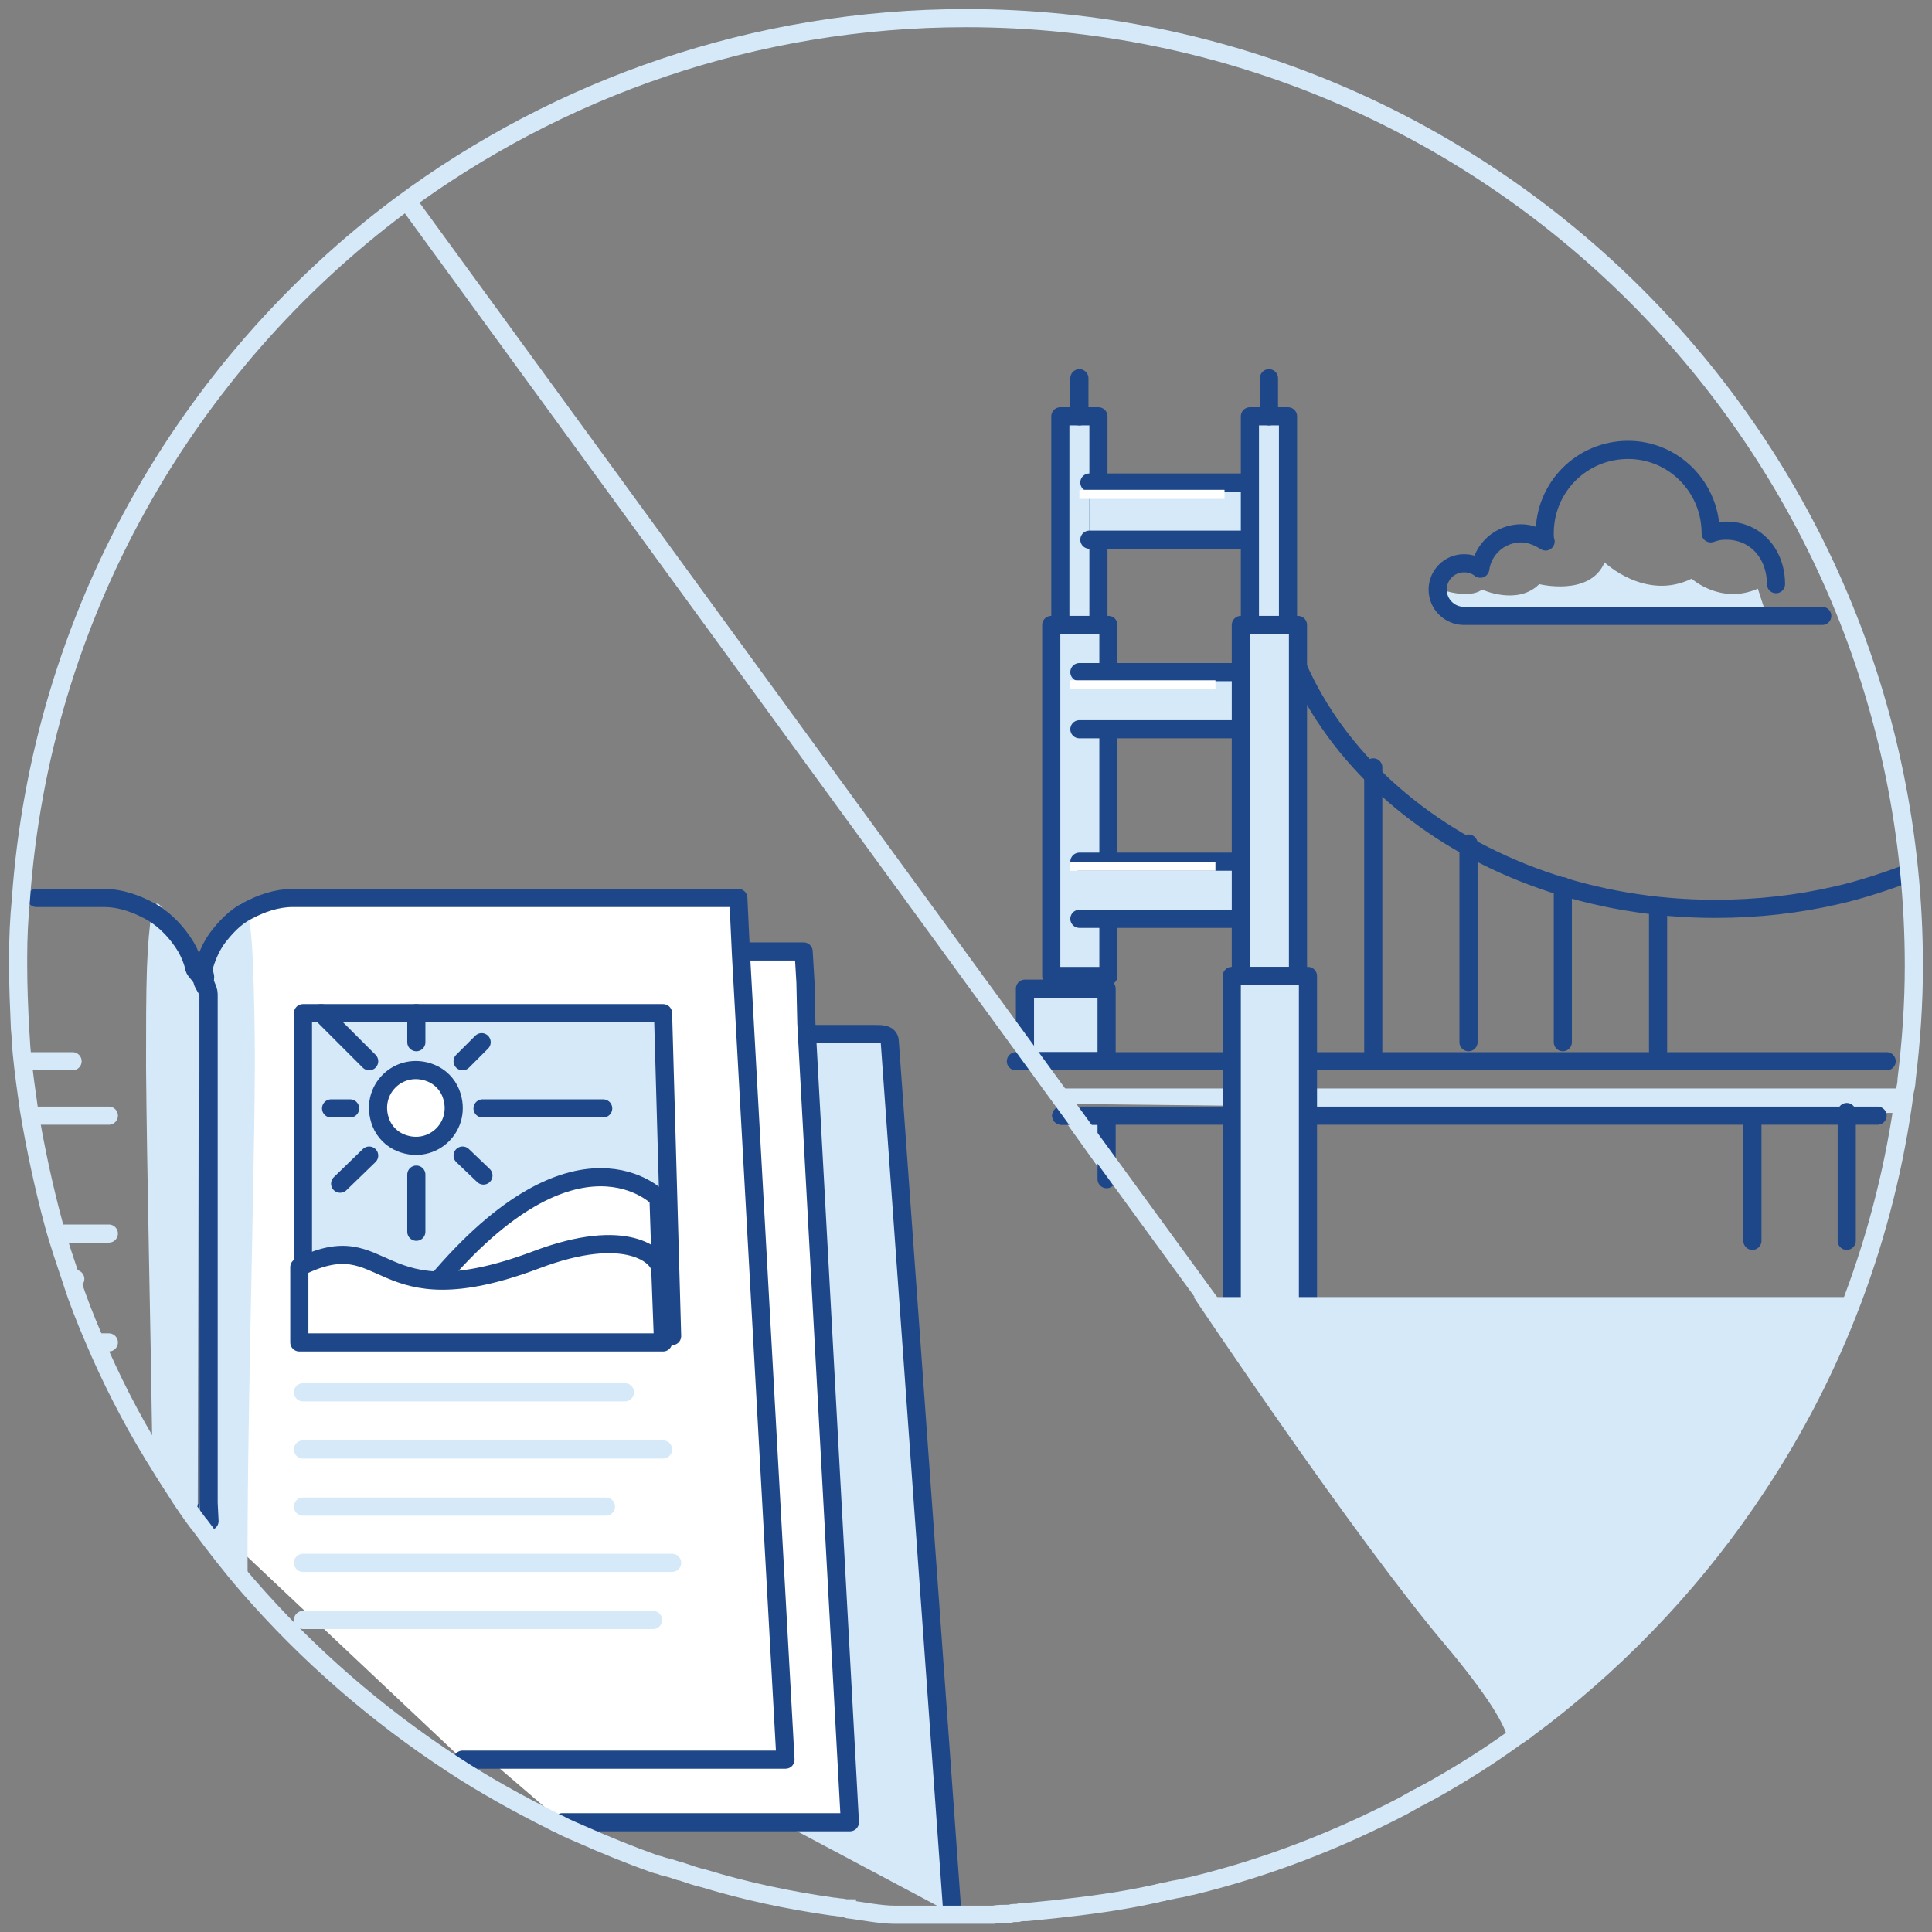 <?xml version="1.0" encoding="utf-8"?>
<!-- Generator: Adobe Illustrator 18.0.0, SVG Export Plug-In . SVG Version: 6.00 Build 0)  -->
<!DOCTYPE svg PUBLIC "-//W3C//DTD SVG 1.1//EN" "http://www.w3.org/Graphics/SVG/1.1/DTD/svg11.dtd">
<svg version="1.1" id="Layer_1" xmlns="http://www.w3.org/2000/svg" xmlns:xlink="http://www.w3.org/1999/xlink" x="0px" y="0px"
	 viewBox="0 0 213 213" enable-background="new 0 0 213 213" xml:space="preserve">
<rect x="0" y="0" width="213" height="213" fill="#808080" stroke="none"/>
<title>Group 4</title>
<desc>Created with Sketch.</desc>
<g>
	
		<path fill="#D5E9F9" stroke="#1E478A" stroke-width="2" stroke-linecap="round" stroke-linejoin="round" stroke-miterlimit="10" d="
		M21.9,166.8c0,0,0.5,0,0.5-0.1c0,0,0.5,0,0.5,0v-43.5c0-0.1,0-0.2,0-0.3c0,0,0,0,0,0c0,0-0.6-0.1-0.5-0.1c0-0.2-0.2-0.3-0.2-0.5
		c0.6-1.8,2.8-3.6,5.9-5c1.3-0.6,2.7-1.2,4.2-1.7c1.5-0.5,3-1,4.5-1.4c3.1-0.8,5.9-0.7,7.9-0.8c0.4,0,0.7,0.6,1,0.6h50.8
		c0.8,0,1.6,0,1.6,0.9L105,211"/>
	
		<path fill="#FFFFFF" stroke="#1E478A" stroke-width="2" stroke-linecap="round" stroke-linejoin="round" stroke-miterlimit="10" d="
		M22.5,167c0,0,0.5-0.3,0.5-0.3v-50.9c0-0.6-0.5-1.1-0.4-1.7c0.6-3.5,2.5-6.6,5.6-8c1.3-0.6,2.6-1.2,4.1-1.2h56.3l0.2,3.4l0.1,4.5
		l4.8,88.1H62"/>
	
		<line fill="none" stroke="#D5E9F9" stroke-width="2" stroke-linecap="round" stroke-linejoin="round" stroke-miterlimit="10" x1="8" y1="117" x2="3" y2="117"/>
	
		<line fill="none" stroke="#D5E9F9" stroke-width="2" stroke-linecap="round" stroke-linejoin="round" stroke-miterlimit="10" x1="12" y1="123" x2="4" y2="123"/>
	
		<line fill="none" stroke="#D5E9F9" stroke-width="2" stroke-linecap="round" stroke-linejoin="round" stroke-miterlimit="10" x1="12" y1="136" x2="7" y2="136"/>
	
		<line fill="none" stroke="#D5E9F9" stroke-width="2" stroke-linecap="round" stroke-linejoin="round" stroke-miterlimit="10" x1="8.3" y1="141" x2="8.3" y2="141"/>
	
		<line fill="none" stroke="#D5E9F9" stroke-width="2" stroke-linecap="round" stroke-linejoin="round" stroke-miterlimit="10" x1="12" y1="148" x2="11" y2="148"/>
	<path fill="#FFFFFF" d="M23.1,167.7C23.1,167.7,23,167.8,23.1,167.7L23,109.6c0-0.6-0.5-1.1-0.4-1.7c0.1-0.3-0.2-0.7-0.1-1
		c0,0-0.1,0-0.1,0c0.3-1.2,0.8-2.4,1.5-3.4c0.9-1.2,2-2.4,3.4-3.1c1.5-0.8,3.2-1.4,5-1.4h49.1l0.3,6.4l0.4,7.2l4.5,81.4H51"/>
	
		<polygon fill="#D5E9F9" stroke="#1E478A" stroke-width="2" stroke-linecap="round" stroke-linejoin="round" stroke-miterlimit="10" points="
		33.4,147.3 74.1,147.3 73.1,111.7 33.4,111.7 	"/>
	
		<line fill="none" stroke="#D5E9F9" stroke-width="2" stroke-linecap="round" stroke-linejoin="round" stroke-miterlimit="10" x1="33.4" y1="153.5" x2="68.9" y2="153.5"/>
	
		<line fill="none" stroke="#D5E9F9" stroke-width="2" stroke-linecap="round" stroke-linejoin="round" stroke-miterlimit="10" x1="33.4" y1="159.8" x2="73.1" y2="159.8"/>
	
		<line fill="none" stroke="#D5E9F9" stroke-width="2" stroke-linecap="round" stroke-linejoin="round" stroke-miterlimit="10" x1="33.4" y1="166.1" x2="66.8" y2="166.1"/>
	
		<line fill="none" stroke="#D5E9F9" stroke-width="2" stroke-linecap="round" stroke-linejoin="round" stroke-miterlimit="10" x1="33.4" y1="172.3" x2="74.1" y2="172.3"/>
	
		<path fill="#FFFFFF" stroke="#1E478A" stroke-width="2" stroke-linecap="round" stroke-linejoin="round" stroke-miterlimit="10" d="
		M73.1,147.3l-28.2-3.1l3.1-2.7c15.7-18.7,24.6-9.4,24.6-9.4L73.1,147.3"/>
	
		<line fill="none" stroke="#D5E9F9" stroke-width="2" stroke-linecap="round" stroke-linejoin="round" stroke-miterlimit="10" x1="33.4" y1="178.6" x2="72" y2="178.6"/>
	
		<path fill="#FFFFFF" stroke="#1E478A" stroke-width="2" stroke-linecap="round" stroke-linejoin="round" stroke-miterlimit="10" d="
		M72.8,140c0-1.5-3.7-4.9-13.7-1.1C41,145.7,43,134.7,33,139.7v8.3h40.1L72.8,140z"/>
	
		<path fill="#FFFFFF" stroke="#1E478A" stroke-width="2" stroke-linecap="round" stroke-linejoin="round" stroke-miterlimit="10" d="
		M49.7,120.5c1.4,3.6-2,6.9-5.5,5.5c-1-0.4-1.8-1.2-2.2-2.2c-1.4-3.6,2-6.9,5.5-5.5C48.5,118.7,49.3,119.5,49.7,120.5z"/>
	
		<line fill="none" stroke="#1E478A" stroke-width="2" stroke-linecap="round" stroke-linejoin="round" stroke-miterlimit="10" x1="45.9" y1="114.9" x2="45.9" y2="111.7"/>
	
		<line fill="none" stroke="#1E478A" stroke-width="2" stroke-linecap="round" stroke-linejoin="round" stroke-miterlimit="10" x1="51" y1="117" x2="53.1" y2="114.9"/>
	
		<line fill="none" stroke="#1E478A" stroke-width="2" stroke-linecap="round" stroke-linejoin="round" stroke-miterlimit="10" x1="53.2" y1="122.2" x2="66.5" y2="122.2"/>
	
		<line fill="none" stroke="#1E478A" stroke-width="2" stroke-linecap="round" stroke-linejoin="round" stroke-miterlimit="10" x1="51" y1="127.4" x2="53.3" y2="129.6"/>
	
		<line fill="none" stroke="#1E478A" stroke-width="2" stroke-linecap="round" stroke-linejoin="round" stroke-miterlimit="10" x1="45.9" y1="129.5" x2="45.9" y2="135.8"/>
	
		<line fill="none" stroke="#1E478A" stroke-width="2" stroke-linecap="round" stroke-linejoin="round" stroke-miterlimit="10" x1="40.7" y1="127.4" x2="37.5" y2="130.5"/>
	
		<line fill="none" stroke="#1E478A" stroke-width="2" stroke-linecap="round" stroke-linejoin="round" stroke-miterlimit="10" x1="38.6" y1="122.2" x2="36.5" y2="122.2"/>
	
		<line fill="none" stroke="#1E478A" stroke-width="2" stroke-linecap="round" stroke-linejoin="round" stroke-miterlimit="10" x1="40.7" y1="117" x2="35.4" y2="111.7"/>
	<path fill="#D5E9F9" d="M21.8,166.7c-0.9-1.2-1.8-1.4-2.6-2.7c-0.8-1.2-1.6-2.5-2.4-3.8c-0.2-14.4-0.6-30.6-0.7-42.6
		c0-4.2,0-8,0.1-10.9c0.1-2.7,0.3-4.7,0.5-5.9c0.3-1.2,0.6-1.5,1.1-0.8c1.1,1.8,2,3.3,2.6,4.6c0.4,0.9,0.7,1.6,0.9,2.2
		c0,0,0.6,0,0.6,0c0.2,0.5,0.9,0.8,0.9,0.8v0.5l-0.6,6.2l-0.3,8.2L21.8,166.7z"/>
	<path fill="none" stroke="#1E478A" stroke-width="2" stroke-linecap="round" stroke-linejoin="round" stroke-miterlimit="10" d="
		M4,99h7.4c2,0,3.8,0.7,5.4,1.6c1.5,0.9,2.8,2.3,3.7,3.8c0.4,0.7,0.7,1.4,0.9,2.2c0,0,0,0,0,0.1c0.1,0.4,0.8,0.9,0.9,1.4
		c0.1,0.5,0.7,1.1,0.7,1.6v57.1c0,0-0.6,0-0.6,0c0,0,0.2-0.1,0.2-0.1"/>
	<path fill="#D5E9F9" d="M28.1,117.3c-0.1,16.3-0.9,40.4-0.8,57.2c-1.9-2.2-3.6-4.4-5.3-6.7l0.1-45.5l0.5-8.2L23,108v-0.4
		c0,0-0.4-0.2-0.3-0.6c0,0-0.2,0-0.2,0c0.3-0.7,0.7-1.9,1.5-3.4c0.6-1.1,1.3-2.3,2.2-3.6c0.5-0.7,0.8-0.4,1.1,0.6
		c0.3,1.1,0.5,3.2,0.6,5.9C28,109.4,28.1,113.1,28.1,117.3z"/>
	<path fill="none" stroke="#1E478A" stroke-width="2" stroke-linecap="round" stroke-linejoin="round" stroke-miterlimit="10" d="
		M23.1,167.7c0,0-0.1-2-0.1-2v-56.1c0-0.6-0.5-1.1-0.4-1.7c0.1-0.3-0.2-0.7-0.1-1c0,0-0.1,0-0.1,0c0.3-1.2,0.8-2.4,1.5-3.4
		c0.9-1.2,2-2.4,3.4-3.1c1.5-0.8,3.2-1.4,5-1.4h49.1l0.3,6.4l0.4,7.2l4.5,81.4H51"/>
	<polygon fill="#D5E9F9" points="114.9,120 211,120 208.8,122.7 117,121.7 	"/>
	
		<rect x="115.9" y="68.9" fill="#D5E9F9" stroke="#1E478A" stroke-width="2" stroke-linecap="round" stroke-linejoin="round" stroke-miterlimit="10" width="6.3" height="38.7"/>
	
		<rect x="113" y="109" fill="#D5E9F9" stroke="#1E478A" stroke-width="2" stroke-linecap="round" stroke-linejoin="round" stroke-miterlimit="10" width="9" height="8"/>
	
		<polyline fill="#D5E9F9" stroke="#1E478A" stroke-width="2" stroke-linecap="round" stroke-linejoin="round" stroke-miterlimit="10" points="
		117,123 122,123 122,130 	"/>
	
		<rect x="116.9" y="45.9" fill="#D5E9F9" stroke="#1E478A" stroke-width="2" stroke-linecap="round" stroke-linejoin="round" stroke-miterlimit="10" width="4.2" height="23"/>
	<path fill="none" stroke="#1E478A" stroke-width="2" stroke-linecap="round" stroke-linejoin="round" stroke-miterlimit="10" d="
		M140.1,59.5c0,22.5,21.9,40.7,49,40.7c4.6,0,9.1-0.5,13.4-1.5c2.7-0.6,5.3-1.5,7.8-2.4"/>
	
		<line fill="none" stroke="#1E478A" stroke-width="2" stroke-linecap="round" stroke-linejoin="round" stroke-miterlimit="10" x1="119" y1="45.9" x2="119" y2="41.7"/>
	
		<polyline fill="#D5E9F9" stroke="#1E478A" stroke-width="2" stroke-linecap="round" stroke-linejoin="round" stroke-miterlimit="10" points="
		120.1,53.2 139.9,53.2 139.9,59.5 120.1,59.5 	"/>
	
		<polyline fill="#D5E9F9" stroke="#1E478A" stroke-width="2" stroke-linecap="round" stroke-linejoin="round" stroke-miterlimit="10" points="
		119,74.1 139.9,74.1 139.9,80.4 119,80.4 	"/>
	
		<polyline fill="#D5E9F9" stroke="#1E478A" stroke-width="2" stroke-linecap="round" stroke-linejoin="round" stroke-miterlimit="10" points="
		119,95 139.9,95 139.9,101.3 119,101.3 	"/>
	
		<polyline fill="none" stroke="#1E478A" stroke-width="2" stroke-linecap="round" stroke-linejoin="round" stroke-miterlimit="10" points="
		112,117 115.6,117 208,117 	"/>
	
		<line fill="none" stroke="#1E478A" stroke-width="2" stroke-linecap="round" stroke-linejoin="round" stroke-miterlimit="10" x1="207" y1="123" x2="117" y2="123"/>
	
		<rect x="136.8" y="68.9" fill="#D5E9F9" stroke="#1E478A" stroke-width="2" stroke-linecap="round" stroke-linejoin="round" stroke-miterlimit="10" width="6.3" height="38.7"/>
	
		<rect x="135.8" y="107.6" fill="#D5E9F9" stroke="#1E478A" stroke-width="2" stroke-linecap="round" stroke-linejoin="round" stroke-miterlimit="10" width="8.4" height="38.7"/>
	
		<rect x="137.8" y="45.9" fill="#D5E9F9" stroke="#1E478A" stroke-width="2" stroke-linecap="round" stroke-linejoin="round" stroke-miterlimit="10" width="4.2" height="23"/>
	
		<line fill="none" stroke="#1E478A" stroke-width="2" stroke-linecap="round" stroke-linejoin="round" stroke-miterlimit="10" x1="139.9" y1="45.9" x2="139.9" y2="41.7"/>
	
		<line fill="none" stroke="#1E478A" stroke-width="2" stroke-linecap="round" stroke-linejoin="round" stroke-miterlimit="10" x1="193.2" y1="123.5" x2="193.2" y2="136.8"/>
	
		<line fill="none" stroke="#1E478A" stroke-width="2" stroke-linecap="round" stroke-linejoin="round" stroke-miterlimit="10" x1="203.6" y1="122.6" x2="203.6" y2="136.8"/>
	
		<line fill="none" stroke="#1E478A" stroke-width="2" stroke-linecap="round" stroke-linejoin="round" stroke-miterlimit="10" x1="182.8" y1="100.2" x2="182.8" y2="115.9"/>
	
		<line fill="none" stroke="#1E478A" stroke-width="2" stroke-linecap="round" stroke-linejoin="round" stroke-miterlimit="10" x1="172.3" y1="97.7" x2="172.3" y2="114.9"/>
	
		<line fill="none" stroke="#1E478A" stroke-width="2" stroke-linecap="round" stroke-linejoin="round" stroke-miterlimit="10" x1="161.9" y1="93" x2="161.9" y2="114.9"/>
	
		<line fill="none" stroke="#1E478A" stroke-width="2" stroke-linecap="round" stroke-linejoin="round" stroke-miterlimit="10" x1="151.4" y1="84.6" x2="151.4" y2="115.9"/>
	<line fill="#D5E9F9" x1="154" y1="67.9" x2="150.8" y2="65.3"/>
	<path fill="#D5E9F9" d="M158.9,65c0,0,3,1.1,4.5,0c0,0,3.9,1.8,6.3-0.6c0,0,5.6,1.4,7.2-2.4c0,0,4.5,4.3,9.6,1.8
		c0,0,3.2,2.9,7.3,1.1l1,3.1H159"/>
	<path fill="none" stroke="#1E478A" stroke-width="2" stroke-linecap="round" stroke-linejoin="round" stroke-miterlimit="10" d="
		M195.8,64.4c0-3.3-2.2-5.9-5.5-5.9c-0.7,0-1.1,0.1-1.7,0.3c0-5.1-4.1-9.2-9.1-9.2c-5.1,0-9.2,4.1-9.2,9.2c0,0.3,0,0.6,0.1,0.9
		c-0.8-0.5-1.7-0.9-2.7-0.9c-2.3,0-4.2,1.7-4.5,3.9c-0.5-0.4-1.1-0.6-1.8-0.6c-1.6,0-2.9,1.3-2.9,2.9c0,1.6,1.3,2.9,2.9,2.9H186h9.4
		h5.5"/>
	<rect x="119" y="54" fill="#FFFFFF" width="16" height="1"/>
	<rect x="118" y="75" fill="#FFFFFF" width="16" height="1"/>
	<rect x="118" y="95" fill="#FFFFFF" width="16" height="1"/>
	<path fill="#D5E9F9" d="M131.6,143h73.1c0,0-10.9,32.1-39,50.1c0,0,3.5,0-6.4-11.8C149.4,169.6,131.6,143,131.6,143z"/>
	<line fill="none" stroke="#D5E9F9" stroke-width="2" stroke-miterlimit="10" x1="168.3" y1="191.5" x2="45.2" y2="22.6"/>
	<path fill="none" stroke="#D5E9F9" stroke-width="2" stroke-miterlimit="10" d="M211,106.5c0,4.2-0.3,8.4-0.8,12.5
		c0,0.4-0.1,0.9-0.2,1.3c-2.1,16-7.8,30.8-16.3,43.6c-6.4,9.7-14.4,18.3-23.6,25.4c-0.1,0.1-0.3,0.2-0.4,0.3
		c-0.4,0.3-0.8,0.6-1.2,0.9c-0.1,0.1-0.2,0.2-0.4,0.3c-0.1,0.1-0.2,0.2-0.3,0.2c-0.2,0.2-0.4,0.3-0.7,0.5c-2.9,2.1-5.9,4-9.1,5.8
		c-0.4,0.2-0.9,0.5-1.3,0.7c-0.1,0.1-0.2,0.1-0.4,0.2c-0.5,0.3-1.1,0.6-1.6,0.9c-7.3,3.8-15,6.8-23.2,8.8c-0.6,0.1-1.2,0.3-1.9,0.4
		c-0.2,0-0.3,0.1-0.5,0.1c-0.3,0.1-0.6,0.1-0.9,0.2c-0.2,0-0.3,0.1-0.5,0.1c0,0,0,0,0,0c-0.1,0-0.2,0.1-0.4,0.1
		c-3.6,0.8-7.4,1.3-11.1,1.7c-1,0.1-2,0.2-3,0.3c-0.4,0-0.7,0-1,0.1c-0.3,0-0.6,0-0.9,0.1c-0.1,0-0.1,0-0.2,0c-0.5,0-1.1,0-1.6,0.1
		c-0.1,0-0.2,0-0.3,0c-0.1,0-0.2,0-0.3,0c-0.3,0-0.6,0-0.9,0c-0.2,0-0.4,0-0.6,0h0c-0.4,0-0.7,0-1.1,0c-0.3,0-0.6,0-0.8,0
		c-0.2,0-0.4,0-0.5,0h-0.1c-0.1,0-0.3,0-0.5,0c-0.1,0-0.2,0-0.3,0h-0.2c-0.4,0-0.8,0-1.2,0c-1.3,0-2.7,0-4,0h0
		c-1.7,0-3.5-0.4-5.2-0.6c-0.1,0-0.1-0.1-0.1-0.1c-0.3,0-0.5-0.1-0.7-0.1c-0.3,0-0.6-0.1-0.9-0.1c-4.9-0.7-9.6-1.7-14.2-3.1
		c-0.9-0.2-1.7-0.5-2.6-0.8c0,0-0.1,0-0.1,0c-0.3-0.1-0.6-0.2-0.9-0.3c-0.1,0-0.3-0.1-0.4-0.1c-0.1,0-0.2-0.1-0.4-0.1
		c-0.1,0-0.2-0.1-0.3-0.1c-0.2-0.1-0.4-0.1-0.7-0.2c-2.8-1-5.5-2.1-8.2-3.3c-0.7-0.3-1.4-0.6-2-0.9c-0.3-0.2-0.7-0.3-1-0.5
		c-3.8-1.9-7.6-4-11.1-6.3c-8.4-5.5-16-12.1-22.6-19.7c-1.9-2.2-3.6-4.4-5.3-6.7c0,0,0,0-0.1-0.1c0,0,0,0,0,0c0,0,0,0,0,0
		c-0.9-1.2-1.8-2.5-2.6-3.8c-0.8-1.2-1.6-2.5-2.4-3.8c-2.5-4.1-4.7-8.4-6.6-12.9c-0.9-2.1-1.7-4.1-2.4-6.3c-0.7-2.1-1.4-4.1-2-6.3
		c-1.1-4.1-2-8.3-2.7-12.5c-0.3-2.1-0.6-4.2-0.8-6.3c-0.1-0.9-0.1-1.8-0.2-2.7C2.1,111,2,108.8,2,106.5c0-0.3,0-0.7,0-1
		c0-2.1,0.1-4.2,0.3-6.3c2.2-31.3,18.2-58.9,41.9-76.6C61.6,9.7,83.2,2,106.5,2C164.2,2,211,48.8,211,106.5z"/>
</g>
</svg>
